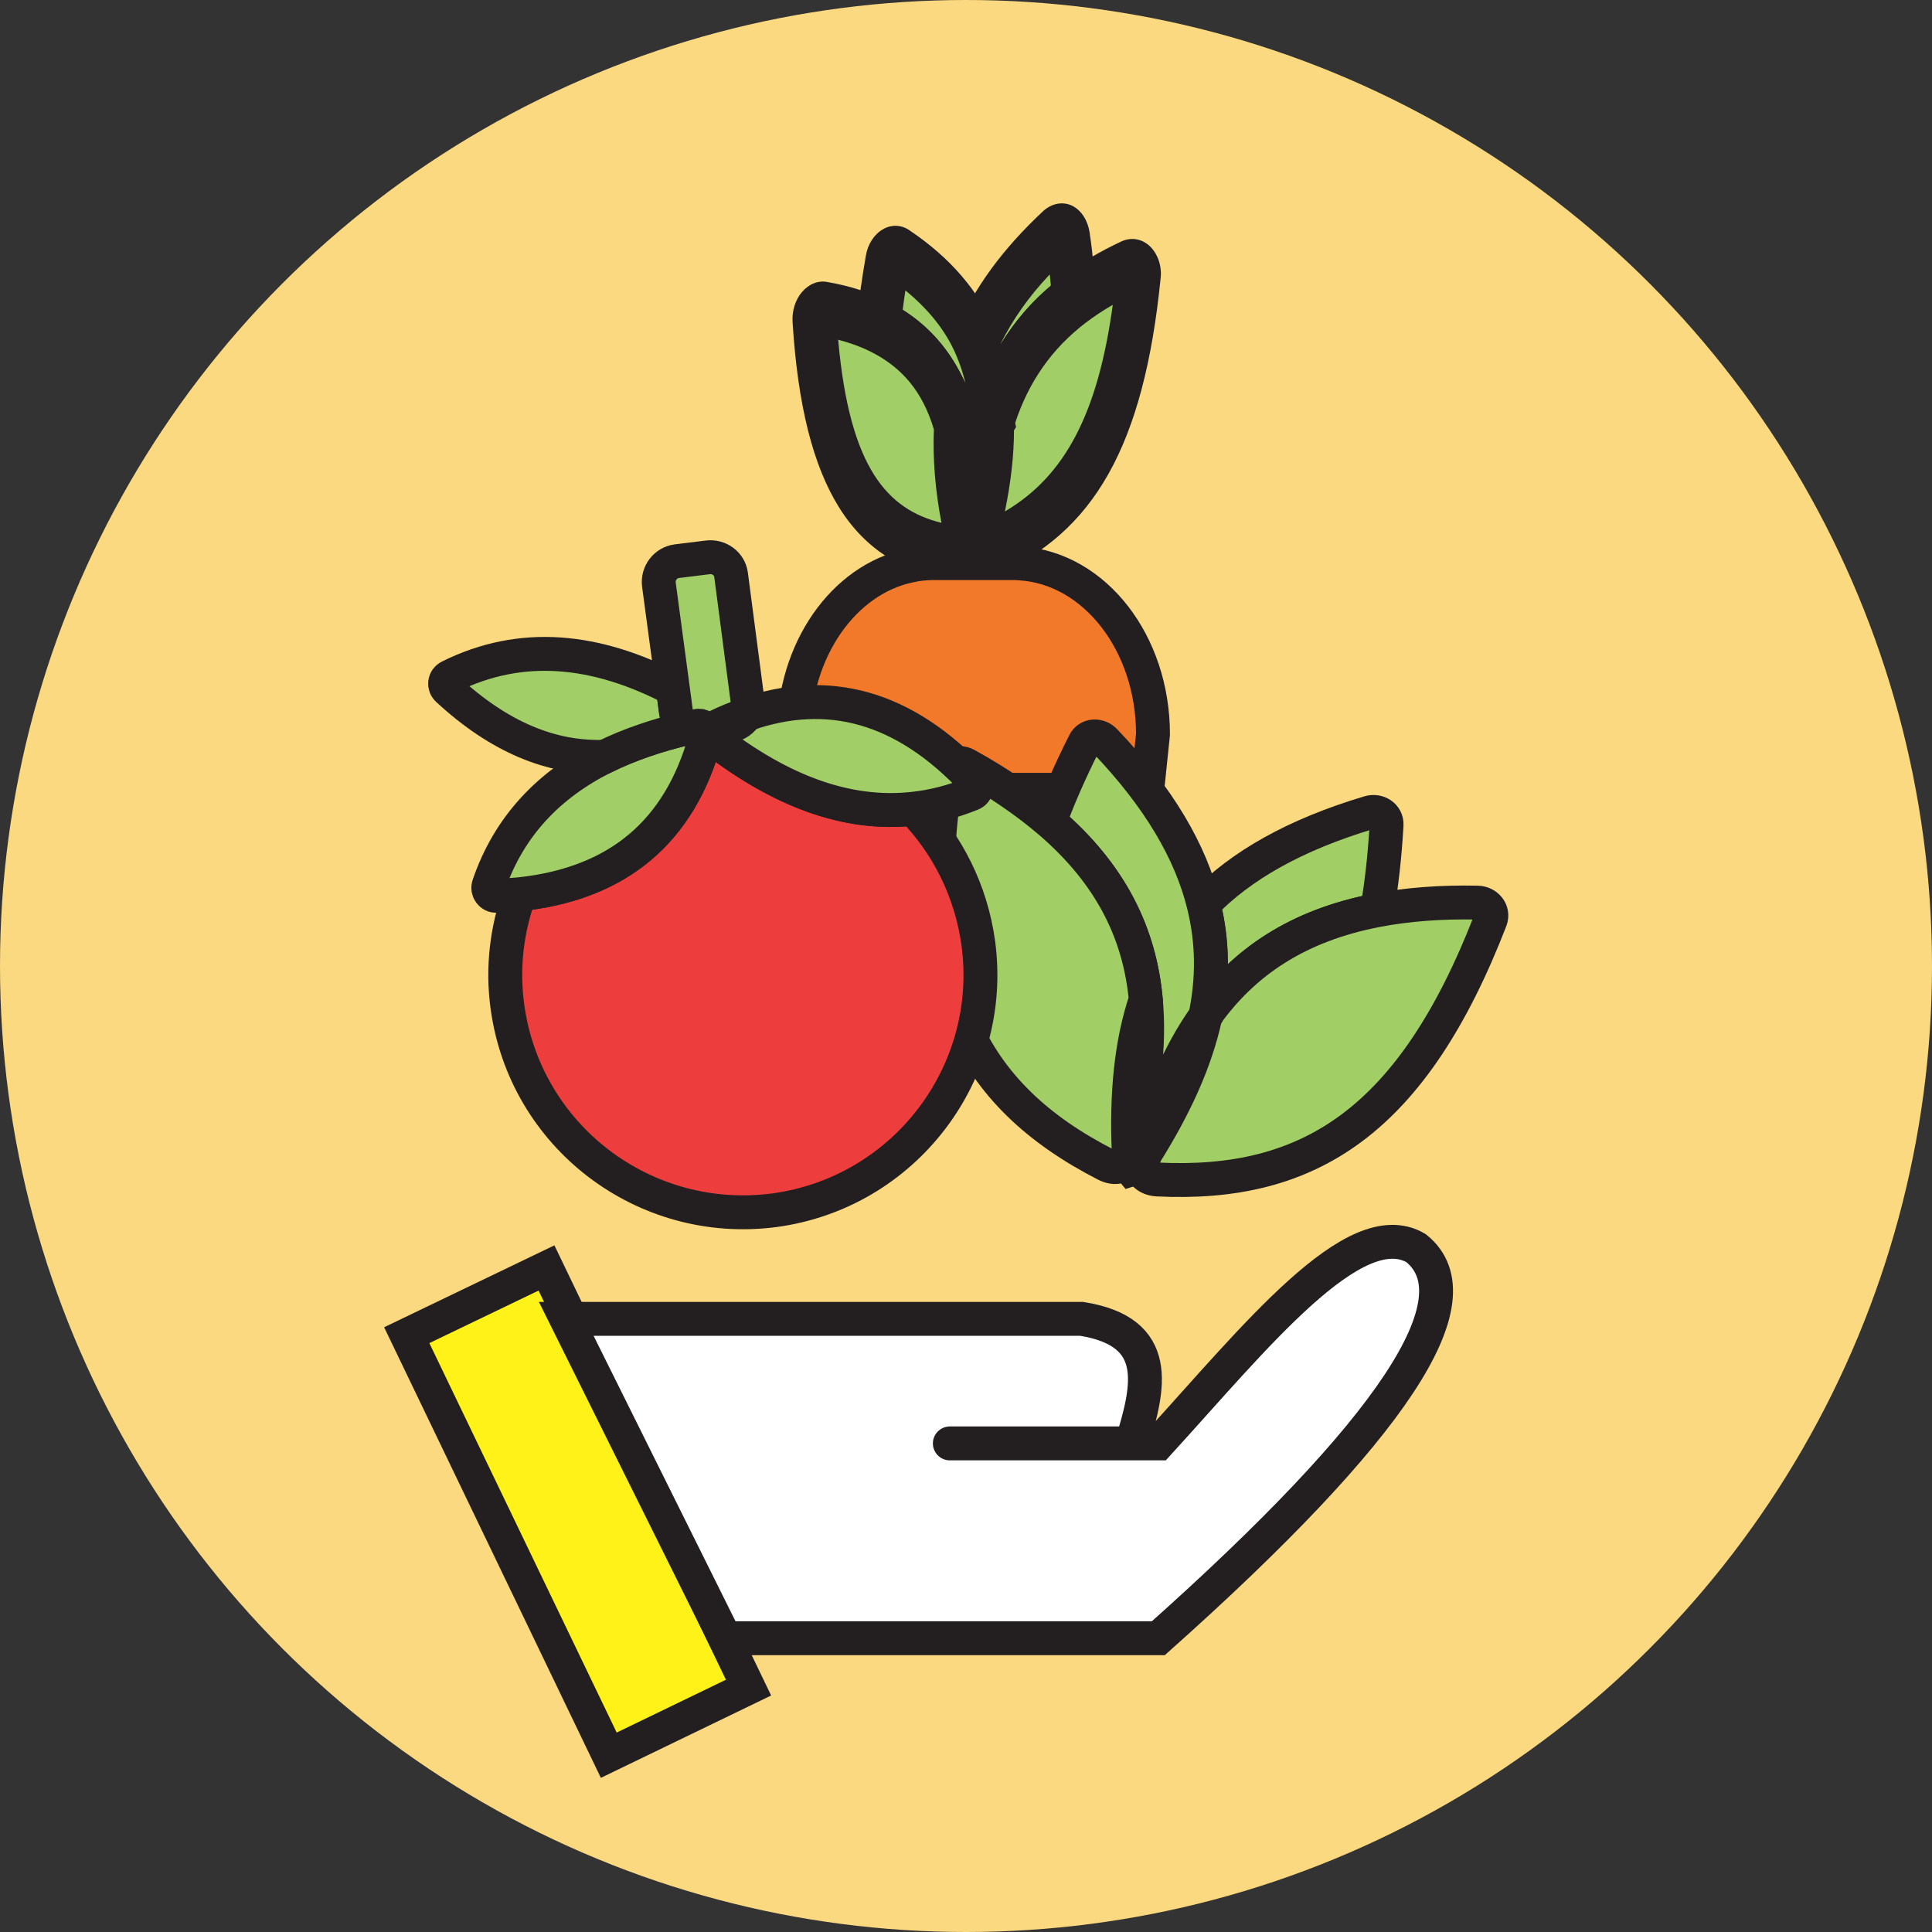 <svg width="57" height="57" viewBox="0 0 57 57" fill="none" xmlns="http://www.w3.org/2000/svg">
<rect x="0" y="0" width="57" height="57" fill="#333333" stroke="none"/>
<circle cx="28.5" cy="28.5" r="28.5" fill="#FBD980"/>
<path d="M31.508 6.988C31.597 7.645 31.657 8.261 31.687 8.837C30.432 9.789 29.681 10.999 29.267 12.422C29.244 11.593 29.098 10.82 28.796 10.114C29.255 9.016 30.017 7.94 31.171 6.876C31.306 6.752 31.474 6.797 31.508 6.988Z" fill="#A1CE67"/>
<path fill-rule="evenodd" clip-rule="evenodd" d="M28.718 16.657L28.617 12.456C28.594 11.705 28.46 11.066 28.213 10.484L28.056 10.114L28.213 9.744C28.74 8.489 29.58 7.346 30.779 6.226C31.026 6.002 31.351 5.935 31.631 6.069C31.9 6.203 32.09 6.495 32.146 6.853C32.247 7.526 32.303 8.187 32.337 8.792L32.359 9.274L32.034 9.52C30.97 10.327 30.275 11.369 29.883 12.702L28.718 16.657ZM29.524 10.136C29.524 10.144 29.524 10.148 29.524 10.148C29.928 9.498 30.41 8.926 31.003 8.433C30.996 8.321 30.985 8.209 30.97 8.097C30.342 8.758 29.872 9.442 29.524 10.136Z" fill="#231F20"/>
<path d="M33.592 8.131C33.11 12.949 31.664 15.156 29.121 16.221C29.031 16.254 28.953 16.254 28.897 16.221C28.841 16.176 28.807 16.108 28.807 16.008C28.807 15.94 28.807 15.873 28.807 15.806C29.121 14.596 29.289 13.464 29.267 12.433V12.422C29.681 10.999 30.432 9.789 31.687 8.837C32.157 8.489 32.695 8.164 33.323 7.873C33.468 7.806 33.614 7.918 33.592 8.131Z" fill="#A1CE67"/>
<path fill-rule="evenodd" clip-rule="evenodd" d="M28.998 17.05C28.863 17.05 28.729 17.005 28.605 16.926C28.325 16.758 28.146 16.4 28.157 15.996L28.168 15.537L28.224 15.436C28.493 14.316 28.628 13.352 28.617 12.523L28.583 12.377L28.605 12.299V12.176L28.684 12.041C29.188 10.405 30.051 9.139 31.339 8.153C31.855 7.772 32.438 7.425 33.087 7.122C33.379 6.988 33.704 7.044 33.939 7.279C34.163 7.503 34.286 7.862 34.241 8.22C33.748 13.128 32.281 15.739 29.323 16.982C29.218 17.027 29.11 17.05 28.998 17.05ZM29.916 12.68C29.916 13.419 29.827 14.215 29.648 15.089C31.418 14.047 32.393 12.198 32.83 8.993C32.546 9.158 32.281 9.333 32.034 9.52C31.037 10.282 30.353 11.257 29.95 12.478L29.972 12.601L29.916 12.68Z" fill="#231F20"/>
<path d="M28.796 10.114C29.099 10.82 29.244 11.593 29.267 12.422V12.433C28.964 13.442 28.841 14.573 28.807 15.806C28.785 15.888 28.762 15.974 28.74 16.064C28.725 16.138 28.695 16.191 28.65 16.221C28.628 16.198 28.609 16.161 28.594 16.108C28.572 16.026 28.553 15.944 28.538 15.862C28.561 14.618 28.482 13.509 28.213 12.557C27.855 11.234 27.149 10.237 25.928 9.621C25.98 9.031 26.066 8.392 26.185 7.705C26.219 7.503 26.398 7.414 26.521 7.503C27.642 8.254 28.37 9.128 28.796 10.114Z" fill="#A1CE67"/>
<path fill-rule="evenodd" clip-rule="evenodd" d="M28.639 17.218L28.258 16.859C28.124 16.725 28.023 16.545 27.967 16.344C27.944 16.254 27.926 16.165 27.911 16.075L27.877 15.963L27.888 15.839C27.911 14.596 27.821 13.61 27.597 12.814C27.272 11.638 26.667 10.865 25.681 10.372L25.222 10.148L25.278 9.542C25.323 8.926 25.423 8.254 25.547 7.537C25.603 7.201 25.793 6.909 26.051 6.764C26.297 6.618 26.6 6.629 26.835 6.797C28.034 7.604 28.863 8.568 29.367 9.733C29.703 10.517 29.883 11.358 29.916 12.321L29.972 12.601L29.849 12.803C29.614 13.643 29.491 14.641 29.468 15.828L29.457 16.075L29.401 16.165C29.386 16.217 29.375 16.265 29.367 16.31C29.3 16.545 29.188 16.747 29.031 16.882L28.639 17.218ZM26.633 9.139C27.451 9.655 28.056 10.372 28.482 11.302C28.415 11.018 28.325 10.745 28.213 10.484C27.911 9.767 27.407 9.139 26.712 8.568C26.682 8.762 26.656 8.952 26.633 9.139Z" fill="#231F20"/>
<path d="M28.213 12.556C28.146 13.621 28.269 14.719 28.538 15.862C28.538 15.914 28.535 15.97 28.527 16.03C28.527 16.131 28.493 16.209 28.437 16.254C28.37 16.31 28.292 16.332 28.213 16.321C25.692 15.963 24.325 14.159 24.034 9.442C24.023 9.24 24.168 9.083 24.325 9.117C24.93 9.229 25.468 9.397 25.927 9.621C27.149 10.237 27.855 11.234 28.213 12.556Z" fill="#A1CE67"/>
<path fill-rule="evenodd" clip-rule="evenodd" d="M28.258 17.128C28.221 17.128 28.183 17.124 28.146 17.117C25.154 16.702 23.686 14.349 23.384 9.509C23.362 9.173 23.462 8.848 23.664 8.612C23.866 8.377 24.146 8.265 24.415 8.321C25.065 8.433 25.659 8.624 26.163 8.881C27.507 9.542 28.381 10.663 28.829 12.299L28.874 12.456L28.863 12.624C28.807 13.52 28.908 14.506 29.166 15.649L29.188 15.761V16.041C29.177 16.4 29.042 16.713 28.807 16.915C28.65 17.05 28.46 17.128 28.258 17.128ZM24.729 10.024C25.065 13.812 26.185 15.033 27.776 15.425C27.586 14.428 27.519 13.52 27.552 12.669C27.227 11.57 26.622 10.842 25.681 10.372C25.397 10.23 25.08 10.114 24.729 10.024Z" fill="#231F20"/>
<path d="M34.017 21.666L33.625 25.431H23.866L23.418 21.666C23.418 19.167 24.897 17.095 26.835 16.691C27.067 16.639 27.306 16.613 27.552 16.613H29.883C29.957 16.613 30.036 16.616 30.118 16.624C32.292 16.77 34.017 18.966 34.017 21.666Z" fill="#F3792A" stroke="#231F20" stroke-linecap="round"/>
<path d="M33.177 23.302H21.255" stroke="#231F20" stroke-linecap="round"/>
<path d="M22.084 49.79L17.961 51.784L12 39.392L16.123 37.409L22.084 49.79Z" fill="#FFF218" stroke="#231F20" stroke-linecap="round"/>
<path d="M40.908 24.333C40.856 25.244 40.763 26.084 40.628 26.854C38.286 27.302 36.684 28.389 35.564 29.969C35.788 28.882 35.788 27.795 35.508 26.675C36.606 25.543 38.186 24.635 40.393 23.974C40.651 23.896 40.92 24.064 40.908 24.333Z" fill="#A2CE66" stroke="#231F20"/>
<path d="M43.978 27.134C41.681 33.072 38.634 35.022 34.141 34.798C33.995 34.787 33.872 34.742 33.782 34.652C33.704 34.574 33.67 34.462 33.704 34.327C33.726 34.238 33.748 34.152 33.771 34.07C34.645 32.68 35.272 31.336 35.564 29.98V29.969C36.684 28.389 38.286 27.302 40.628 26.854C41.513 26.686 42.488 26.607 43.597 26.63C43.866 26.641 44.068 26.876 43.978 27.134Z" fill="#A2CE66" stroke="#231F20"/>
<path d="M35.508 26.675C35.788 27.795 35.788 28.882 35.564 29.969V29.98C34.757 31.112 34.197 32.49 33.771 34.07C33.704 34.167 33.64 34.264 33.58 34.361C33.524 34.44 33.457 34.484 33.379 34.507C33.341 34.462 33.323 34.402 33.323 34.327C33.315 34.208 33.308 34.088 33.3 33.969C33.726 32.378 33.939 30.876 33.804 29.487C33.625 27.549 32.785 25.801 30.97 24.243C31.239 23.511 31.578 22.738 31.989 21.924C32.101 21.677 32.426 21.666 32.606 21.868C34.208 23.548 35.127 25.14 35.508 26.675Z" fill="#A2CE66" stroke="#231F20"/>
<path d="M33.804 29.487C33.356 30.82 33.233 32.322 33.3 33.969C33.285 34.036 33.267 34.107 33.244 34.182C33.211 34.305 33.121 34.383 33.009 34.417C32.897 34.451 32.763 34.428 32.628 34.361C28.628 32.31 26.947 29.106 27.933 22.809C27.978 22.551 28.28 22.439 28.505 22.562C29.48 23.1 30.286 23.66 30.97 24.243C32.785 25.801 33.625 27.549 33.804 29.487Z" fill="#A2CE66" stroke="#231F20"/>
<path d="M28.863 27.829C29.379 31.661 26.678 35.19 22.846 35.706C19.003 36.21 15.485 33.521 14.969 29.689C14.812 28.535 14.958 27.403 15.328 26.383C18.264 26.07 20.045 24.512 20.796 21.834C20.863 21.827 20.927 21.819 20.986 21.812C21.009 21.812 21.031 21.808 21.053 21.8C21.061 21.815 21.072 21.827 21.087 21.834C23.026 23.324 24.975 24.075 26.936 23.862C27.944 24.904 28.65 26.271 28.863 27.829Z" fill="#EE3D3D" stroke="#231F20" stroke-linecap="round"/>
<path d="M20.84 21.711C20.826 21.756 20.811 21.797 20.796 21.834C20.045 24.512 18.263 26.07 15.328 26.383C15.104 26.406 14.876 26.421 14.644 26.428C14.487 26.439 14.364 26.271 14.42 26.114C15.014 24.378 16.191 23.145 17.838 22.327C18.566 21.969 19.395 21.688 20.291 21.476C20.392 21.52 20.504 21.543 20.616 21.532C20.616 21.532 20.624 21.532 20.639 21.532L20.796 21.509C20.84 21.565 20.852 21.632 20.84 21.711Z" fill="#A1CE67" stroke="#231F20" stroke-linecap="round"/>
<path d="M20.291 21.476C19.395 21.689 18.566 21.969 17.838 22.327C16.269 22.383 14.723 21.744 13.21 20.344C13.087 20.232 13.109 20.041 13.266 19.963C15.384 18.91 17.591 19.145 19.855 20.322L19.944 21.005C19.978 21.218 20.112 21.386 20.291 21.476Z" fill="#A1CE67" stroke="#231F20" stroke-linecap="round"/>
<path d="M28.661 23.425C28.086 23.657 27.511 23.802 26.936 23.862C24.975 24.075 23.025 23.324 21.087 21.834C21.072 21.827 21.061 21.815 21.053 21.8C20.964 21.7 20.986 21.543 21.087 21.464L21.546 21.408C21.748 21.375 21.916 21.252 22.006 21.083C24.426 20.232 26.678 20.837 28.74 23.044C28.863 23.168 28.818 23.369 28.661 23.425Z" fill="#A1CE67" stroke="#231F20" stroke-linecap="round"/>
<path d="M21.569 16.96L22.062 20.725C22.084 20.848 22.062 20.971 22.006 21.083C21.715 21.18 21.423 21.3 21.132 21.442C21.117 21.449 21.102 21.457 21.087 21.464L20.796 21.509C20.781 21.487 20.766 21.468 20.751 21.453C20.695 21.419 20.639 21.397 20.561 21.419C20.471 21.434 20.381 21.453 20.291 21.476C20.112 21.386 19.978 21.218 19.944 21.005L19.44 17.251C19.395 16.915 19.631 16.602 19.967 16.557L20.874 16.445C21.21 16.4 21.524 16.624 21.569 16.96Z" fill="#A1CE67" stroke="#231F20" stroke-linecap="round"/>
<path d="M33.39 42.585C33.905 40.916 34.297 39.291 31.911 38.91H16.706L21.39 48.333H34.174C41.099 42.163 43.635 38.328 41.782 36.826C39.967 35.75 36.998 39.493 34.174 42.585H28.023" fill="white"/>
<path d="M33.39 42.585C33.905 40.916 34.297 39.291 31.911 38.91H16.706L21.39 48.333H34.174C41.099 42.163 43.635 38.328 41.782 36.826C39.967 35.75 36.998 39.493 34.174 42.585H28.023" stroke="#231F20" stroke-linecap="round"/>
</svg>
